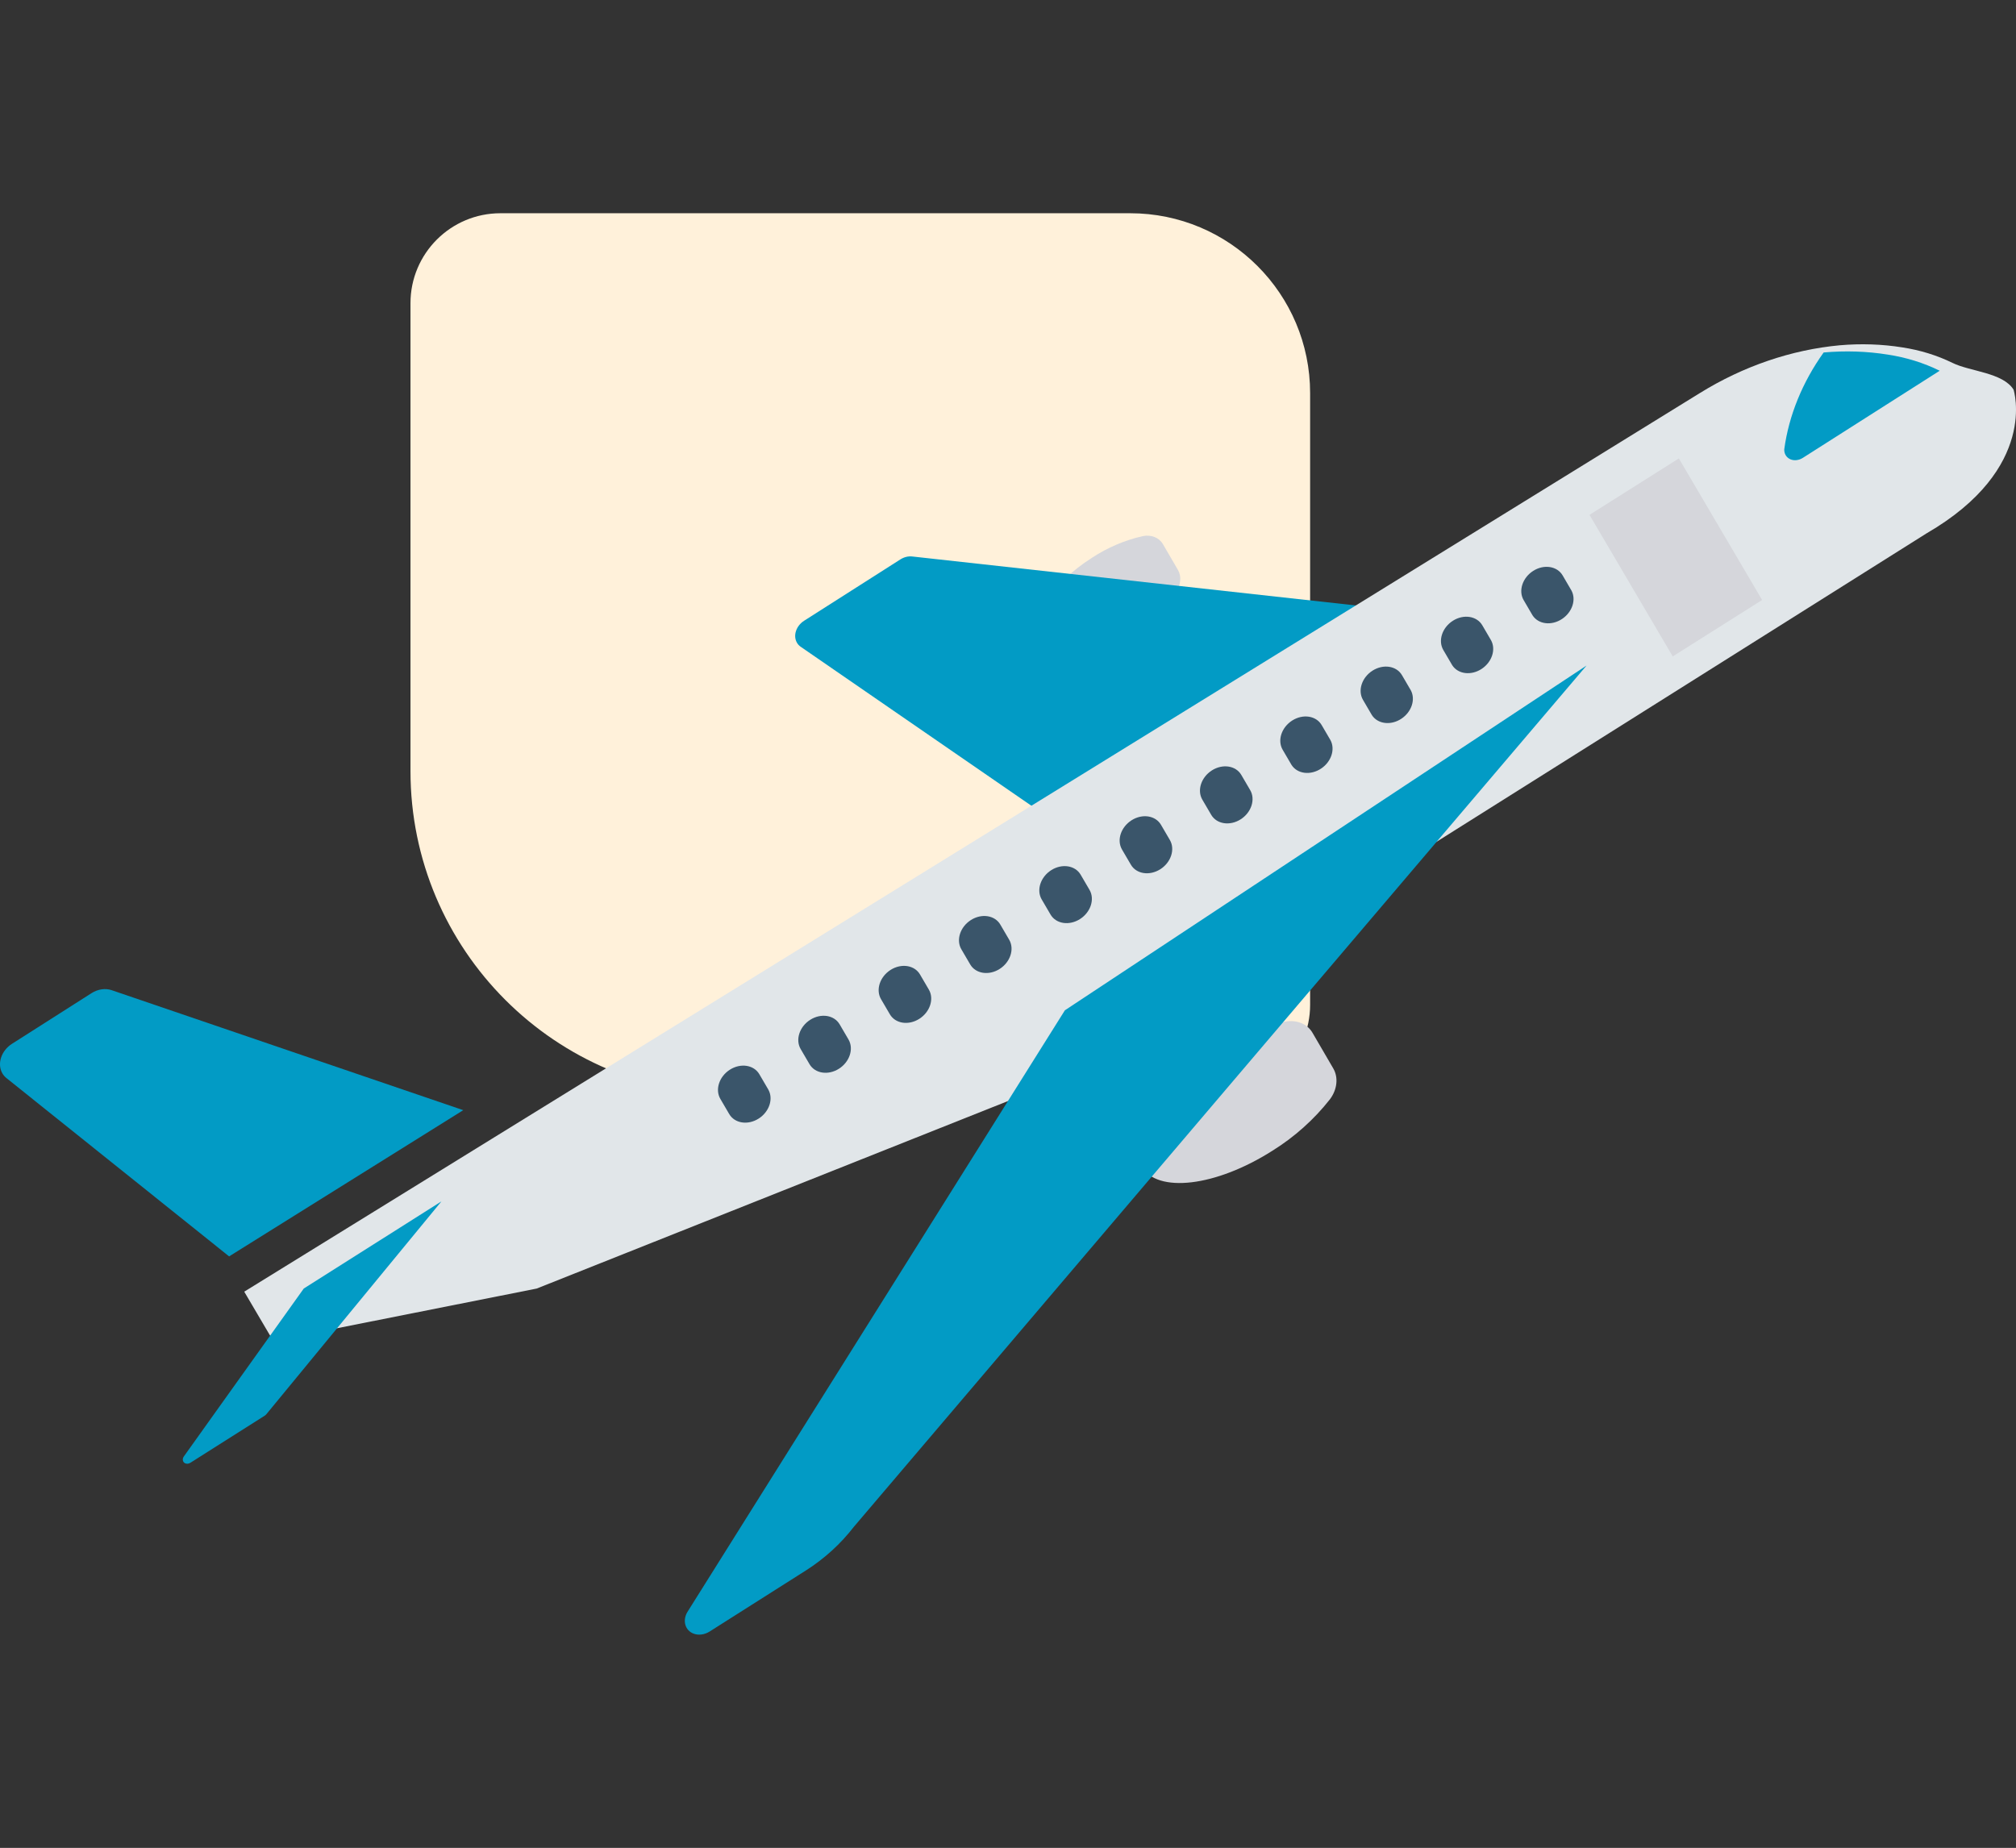 <!-- Generated by IcoMoon.io -->
<svg version="1.1" xmlns="http://www.w3.org/2000/svg" width="1117" height="1024" viewBox="0 0 1117 1024">
<rect x="0" y="0" width="1117" height="1024" fill="#333333" stroke="none"/>
<title>card-settings</title>
<g id="icomoon-ignore">
</g>
<path fill="#fff1da" d="M227.432 427.217c0 99.106 80.341 179.446 179.446 179.446h269.169c27.53 0 49.847-22.317 49.847-49.847v-338.955c0-55.060-44.634-99.693-99.693-99.693h-348.923c-27.53 0-49.847 22.317-49.847 49.847v259.2z"></path>
<path fill="#d5d6db" d="M711.776 566.202c-13.542 3.033-26.732 8.651-38.749 16.501-31.311 19.951-49.529 48.431-40.686 63.606s41.394 11.293 72.703-8.658c12.18-7.573 23-17.249 31.795-28.435 4.081-5.405 4.813-12.138 1.87-17.173l-11.486-19.713c-2.924-5.050-8.984-7.451-15.447-6.128z"></path>
<path fill="#d5d6db" d="M633.148 297.102c-9.82 2.201-19.384 6.276-28.101 11.969-22.698 14.464-35.915 35.113-29.509 46.107s30.019 8.177 52.715-6.285c8.832-5.493 16.677-12.515 23.054-20.627 2.957-3.918 3.486-8.795 1.352-12.444l-8.317-14.275c-2.117-3.661-6.508-5.405-11.195-4.447z"></path>
<path fill="#029bc5" d="M505.4 308.371c-2.186-0.244-4.517 0.339-6.538 1.63l-53.316 33.977c-4.46 2.834-6.245 8.29-3.982 12.189 0.517 0.894 1.225 1.657 2.086 2.244l131.411 90.57 177.789-113.298-247.448-27.314z"></path>
<path fill="#e1e6e9" d="M1067.437 295.564l-483.829 304.582-286.244 113.908-145.981 29.011-16.060-27.285 806.462-497.93c24.036-14.903 50.814-24.051 77.61-26.515 11.744-1.017 23.338-0.625 34.513 1.157 9.909 1.502 19.311 4.4 27.914 8.609 9.61 4.768 27.905 5.318 33.825 14.816 0.019-0.015 13.997 43.595-48.211 79.648z"></path>
<path fill="#029bc5" d="M590.022 559.845l-209.307 333.674c-2.615 4.685-1.063 9.93 3.462 11.714 2.777 1.096 6.176 0.669 9.032-1.147l53.275-33.795c10.246-6.51 19.32-14.765 26.659-24.275l405.916-477.214-289.036 191.043z"></path>
<path fill="#029bc5" d="M61.855 548.704c-3.492-1.193-7.648-0.574-11.155 1.658l-44.040 28.047c-6 3.819-8.391 11.161-5.342 16.402 0.582 0.996 1.336 1.873 2.24 2.595l123.388 98.819 129.73-81.032-194.821-66.492z"></path>
<path fill="#029bc5" d="M168.303 714.043l-66.411 93.003c-0.975 1.336-0.745 3.021 0.511 3.748 0.906 0.528 2.141 0.429 3.147-0.24l41.155-26.080c0.319-0.21 0.609-0.459 0.849-0.748l97.037-117.985-76.288 48.299z"></path>
<path fill="#029bc5" d="M1045.965 196.502c-11.504-1.849-23.447-2.243-35.54-1.18-11.774 16.461-19.29 34.95-21.822 53.626-0.18 3.751 2.841 6.451 6.759 6.032 1.216-0.132 2.432-0.559 3.519-1.246l75.846-48.293c-8.873-4.372-18.552-7.381-28.761-8.939z"></path>
<path fill="#d5d6db" d="M880.684 285.31l49.517-31.274 46.128 78.448-49.517 31.274-46.128-78.448z"></path>
<path fill="#3a556a" d="M849.53 316.335c-5.972 3.78-8.354 11.045-5.324 16.225l4.904 8.394c3.229 5.050 10.597 5.937 16.459 1.982 5.583-3.766 7.835-10.612 5.144-15.666l-4.904-8.393c-3.030-5.177-10.318-6.316-16.279-2.543z"></path>
<path fill="#3a556a" d="M805.018 343.975c-5.961 3.78-8.354 11.045-5.324 16.225l4.915 8.394c3.22 5.050 10.597 5.937 16.459 1.982 5.583-3.766 7.826-10.612 5.134-15.666l-4.904-8.394c-3.030-5.176-10.318-6.313-16.279-2.541z"></path>
<path fill="#3a556a" d="M760.495 371.622c-5.961 3.786-8.335 11.042-5.303 16.218l4.904 8.394c3.229 5.050 10.597 5.937 16.459 1.982 5.583-3.766 7.835-10.612 5.144-15.666l-4.904-8.394c-3.030-5.182-10.329-6.315-16.3-2.534z"></path>
<path fill="#3a556a" d="M715.992 399.261c-5.961 3.784-8.338 11.042-5.31 16.218l4.909 8.394c3.228 5.050 10.598 5.937 16.464 1.982 5.58-3.766 7.828-10.612 5.138-15.666l-4.907-8.393c-3.032-5.18-10.326-6.315-16.291-2.534z"></path>
<path fill="#3a556a" d="M671.49 426.902c-5.964 3.787-8.342 11.047-5.313 16.225l4.91 8.397c3.027 5.177 10.318 6.31 16.282 2.532s8.348-11.038 5.319-16.215l-4.91-8.397c-3.020-5.182-10.308-6.322-16.276-2.552-0.004 0.004-0.007 0.004-0.013 0.007z"></path>
<path fill="#3a556a" d="M626.984 454.543c-5.964 3.786-8.342 11.045-5.313 16.225l4.91 8.397c3.027 5.176 10.317 6.31 16.282 2.532s8.348-11.038 5.319-16.215l-4.91-8.397c-3.020-5.182-10.308-6.322-16.276-2.552-0.004 0.003-0.010 0.006-0.012 0.007z"></path>
<path fill="#3a556a" d="M582.475 482.182c-5.964 3.786-8.342 11.045-5.313 16.225l4.91 8.397c3.035 5.173 10.329 6.294 16.288 2.511 5.949-3.777 8.326-11.021 5.312-16.192l-4.91-8.397c-3.026-5.18-10.317-6.319-16.285-2.544z"></path>
<path fill="#3a556a" d="M537.966 509.822c-5.964 3.786-8.342 11.047-5.313 16.225l4.91 8.397c3.035 5.173 10.329 6.294 16.288 2.511 5.949-3.777 8.326-11.021 5.312-16.192l-4.91-8.397c-3.026-5.182-10.317-6.321-16.285-2.546z"></path>
<path fill="#3a556a" d="M493.46 537.461c-5.964 3.786-8.342 11.045-5.313 16.225l4.91 8.397c3.035 5.173 10.329 6.294 16.288 2.511 5.949-3.777 8.326-11.021 5.312-16.191l-4.91-8.397c-3.029-5.179-10.318-6.318-16.285-2.546z"></path>
<path fill="#3a556a" d="M448.938 565.108c-5.964 3.778-8.347 11.038-5.318 16.215l0.006 0.010 4.91 8.397c3.035 5.171 10.329 6.294 16.287 2.51 5.949-3.777 8.326-11.021 5.312-16.191l-4.91-8.397c-3.026-5.18-10.317-6.319-16.287-2.544z"></path>
<path fill="#3a556a" d="M404.444 592.739c-5.966 3.778-8.348 11.038-5.319 16.215l0.006 0.010 4.91 8.397c3.035 5.173 10.329 6.294 16.288 2.511 5.949-3.777 8.326-11.021 5.312-16.191l-4.91-8.397c-3.029-5.179-10.318-6.318-16.285-2.546z"></path>
</svg>
